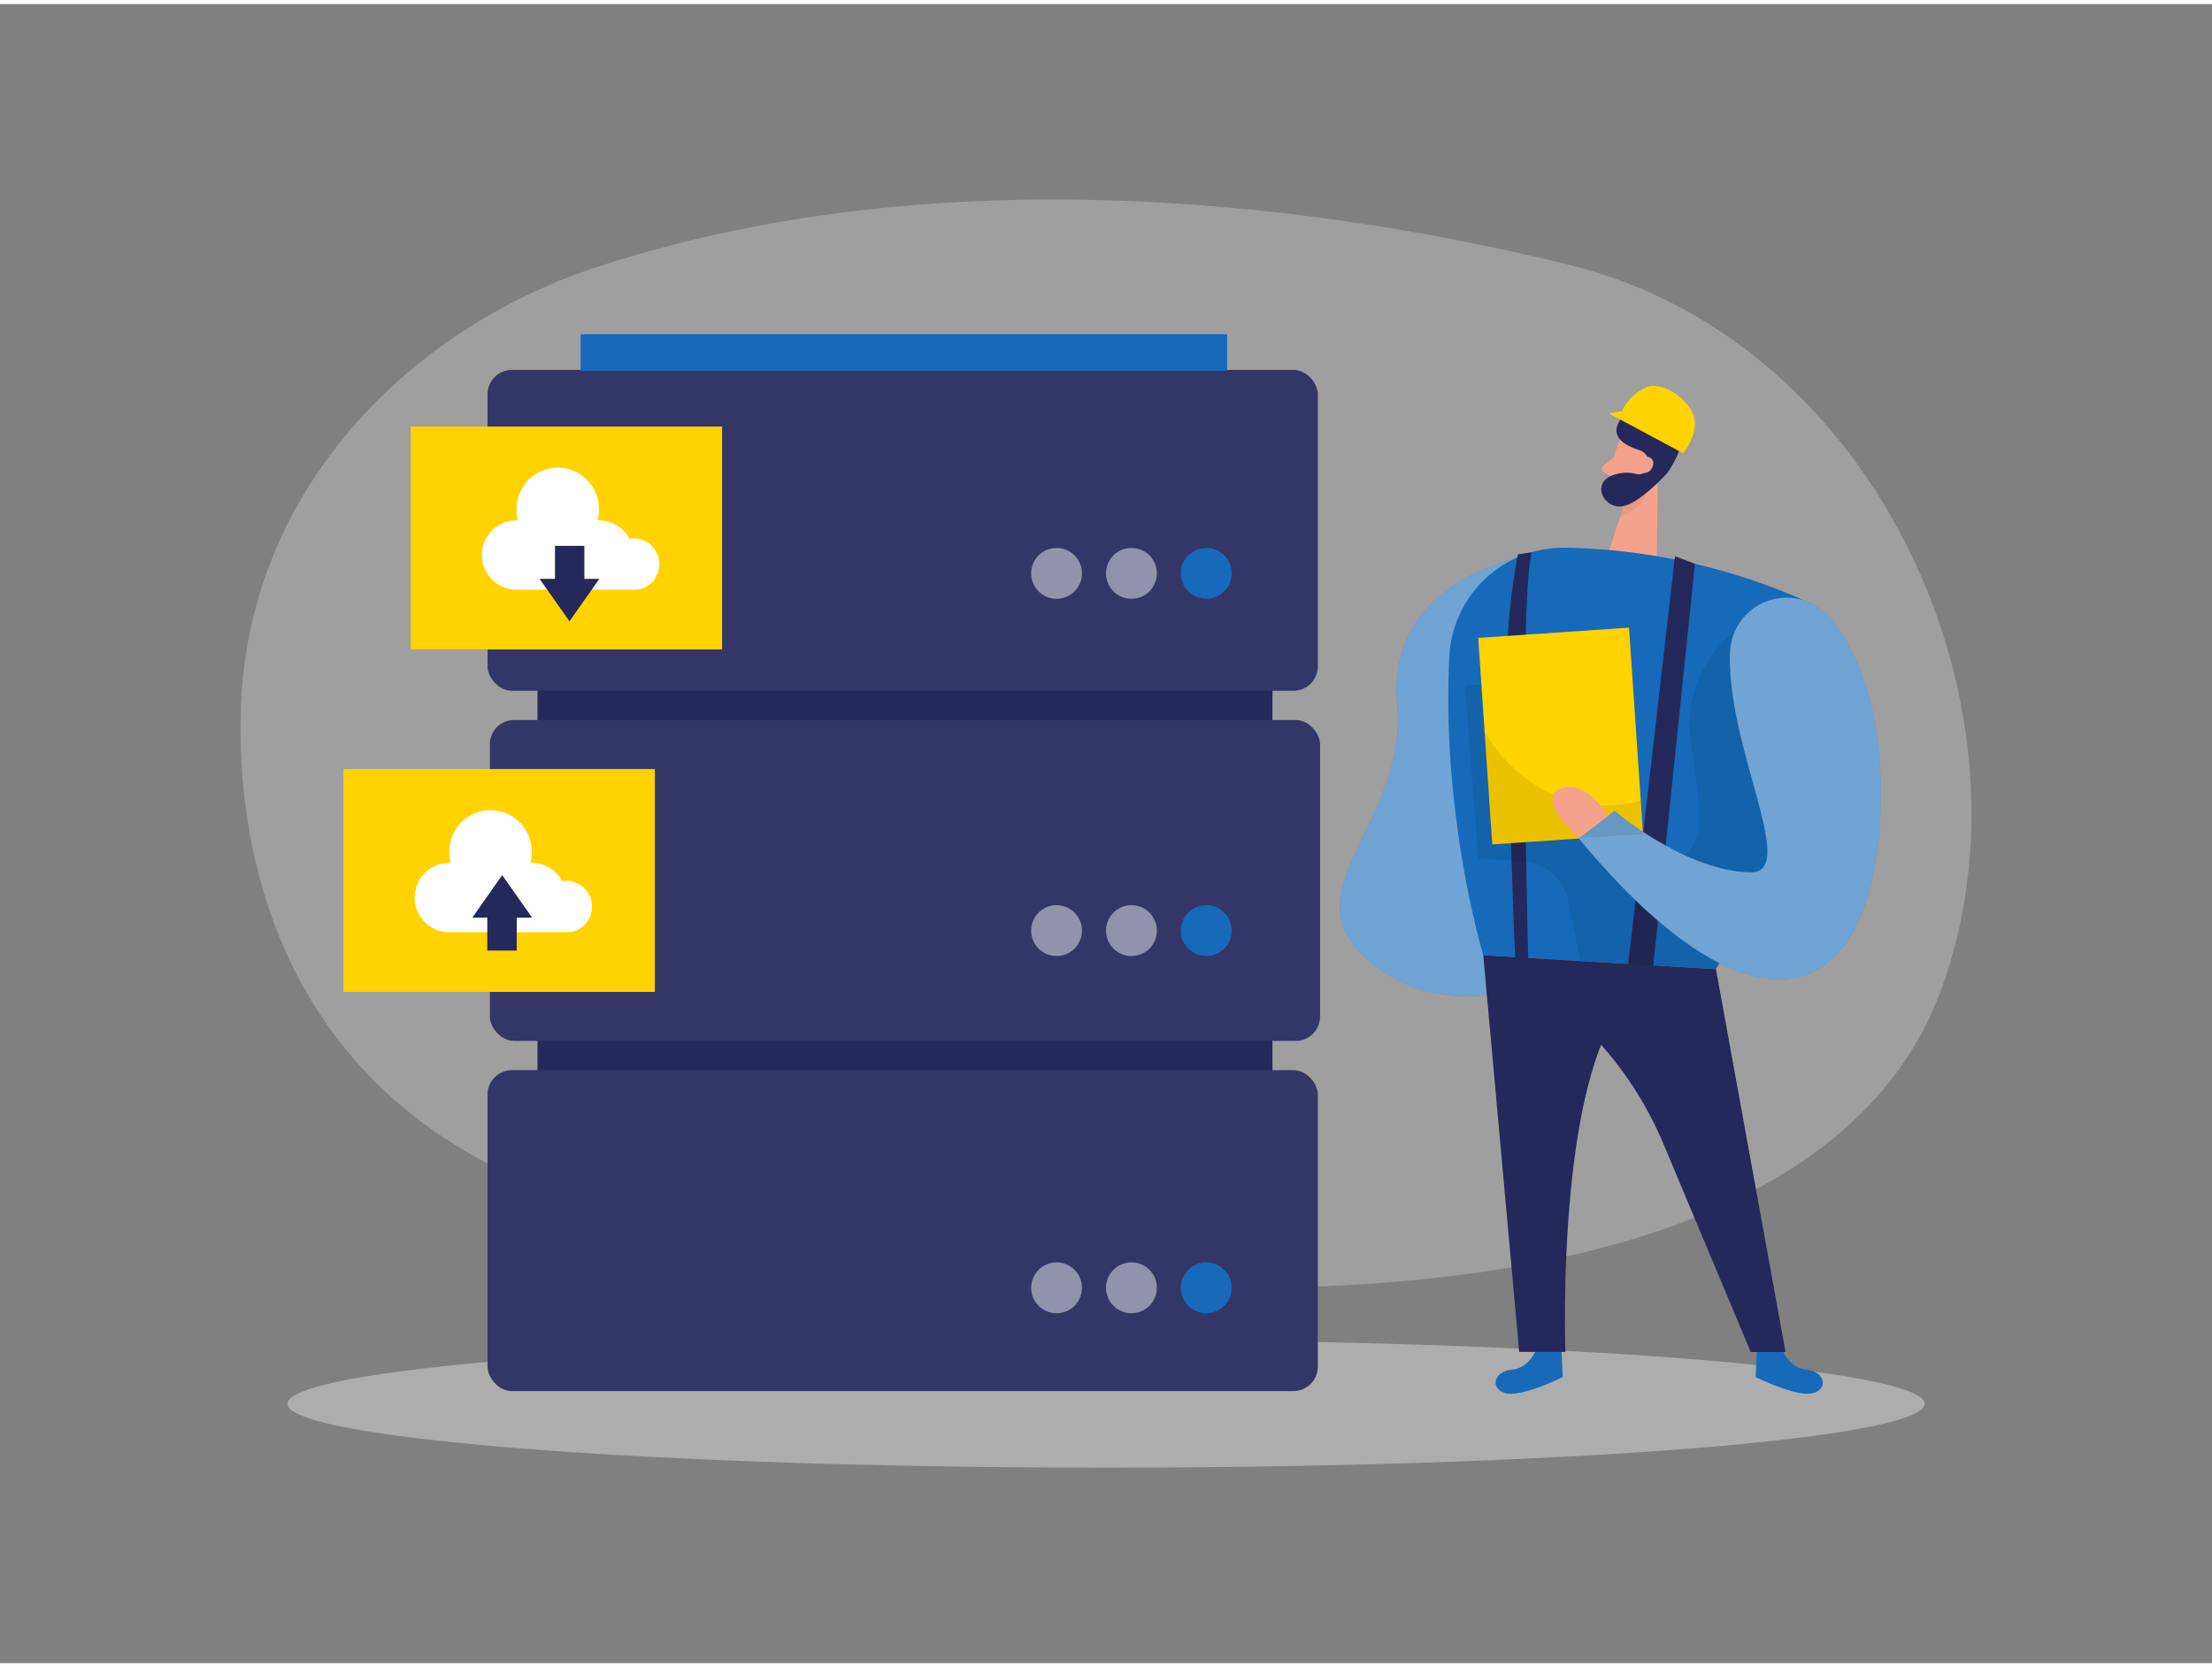 <svg id="Layer_1" data-name="Layer 1" xmlns="http://www.w3.org/2000/svg" viewBox="0 0 400 300" width="406" height="306" class="illustration styles_illustrationTablet__1DWOa"><rect x="0" y="0" width="400" height="300" fill="#808080" stroke="none"/><title>_</title><ellipse cx="200" cy="253.1" rx="148.03" ry="11.56" fill="#e6e6e6" opacity="0.45"></ellipse><path d="M108.21,47.45c-33.51,10.9-63,39.61-64.63,79.17-.91,22,3.88,78.44,73.6,93.1,111.91,23.54,212.56,15.58,233.69-41.08,18.82-50.46-11-117.58-66.89-131.43C244.59,37.46,173.67,26.15,108.21,47.45Z" fill="#e6e6e6" opacity="0.3"></path><rect x="97.19" y="110.02" width="132.9" height="122.09" transform="translate(327.29 342.12) rotate(-180)" fill="#24285b"></rect><rect x="88.17" y="66.14" width="150.13" height="58.02" rx="4.4" transform="translate(326.47 190.31) rotate(-180)" fill="#24285b"></rect><rect x="88.58" y="129.46" width="150.13" height="58.02" rx="4.4" transform="translate(327.29 316.94) rotate(-180)" fill="#24285b"></rect><rect x="88.17" y="192.78" width="150.13" height="58.02" rx="4.4" transform="translate(326.47 443.58) rotate(-180)" fill="#24285b"></rect><rect x="88.17" y="66.14" width="150.13" height="58.02" rx="4.4" transform="translate(326.47 190.31) rotate(-180)" fill="#fff" opacity="0.07"></rect><rect x="88.58" y="129.46" width="150.13" height="58.02" rx="4.4" transform="translate(327.29 316.94) rotate(-180)" fill="#fff" opacity="0.07"></rect><rect x="88.17" y="192.78" width="150.13" height="58.02" rx="4.4" transform="translate(326.47 443.58) rotate(-180)" fill="#fff" opacity="0.07"></rect><circle cx="218.13" cy="102.94" r="4.6" fill="#166ab9"></circle><circle cx="204.6" cy="102.94" r="4.6" fill="#fff" opacity="0.46"></circle><circle cx="191.06" cy="102.94" r="4.6" fill="#fff" opacity="0.46"></circle><circle cx="218.13" cy="167.54" r="4.6" fill="#166ab9"></circle><circle cx="204.6" cy="167.54" r="4.6" fill="#fff" opacity="0.46"></circle><circle cx="191.06" cy="167.54" r="4.6" fill="#fff" opacity="0.46"></circle><circle cx="218.13" cy="232.13" r="4.6" fill="#166ab9"></circle><circle cx="204.6" cy="232.13" r="4.6" fill="#fff" opacity="0.46"></circle><circle cx="191.06" cy="232.13" r="4.6" fill="#fff" opacity="0.46"></circle><rect x="104.98" y="59.71" width="116.91" height="6.61" transform="translate(326.88 126.02) rotate(-180)" fill="#166ab9"></rect><path d="M292.78,79.13a30,30,0,0,0-1.89,7.79,2.42,2.42,0,0,0,2.34,2.51,5.35,5.35,0,0,0,5.15-2.67L301,83.12a4.33,4.33,0,0,0-.52-5C298.39,75.5,293.72,76.34,292.78,79.13Z" fill="#f4a28c"></path><path d="M322.18,243.1s1.28,3.57,4.5,3.84,4.07,3.42,1.17,4.24-10.37-2.9-10.37-2.9l.21-4.65Z" fill="#166ab9"></path><path d="M277.89,243.1s-1.28,3.57-4.5,3.84-4.07,3.42-1.17,4.24,10.37-2.9,10.37-2.9l-.21-4.65Z" fill="#166ab9"></path><path d="M273.76,100.37s-23,4.65-21.09,26.06-19,33.2-6.19,45.59,29.87,5.42,29.87,5.42Z" fill="#166ab9"></path><path d="M273.76,100.37s-23,4.65-21.09,26.06-19,33.2-6.19,45.59,29.87,5.42,29.87,5.42Z" fill="#fff" opacity="0.39"></path><polygon points="299.8 84.04 299.6 99.84 290.89 99.11 294.53 87.91 299.8 84.04" fill="#f4a28c"></polygon><path d="M291.82,82,290,83.42a.77.77,0,0,0,.12,1.3l1.67.85Z" fill="#f4a28c"></path><path d="M294.08,89.41a7.46,7.46,0,0,0,3.5-1.13s-.53,3.11-4.6,4.41Z" fill="#ce8172" opacity="0.31"></path><path d="M283.16,98.31a111.53,111.53,0,0,1,41.72,8.92,16.1,16.1,0,0,1,8.12,22l-22.7,45.27L268.22,172s-7.66-25.44-6.12-54.23A20.67,20.67,0,0,1,283.16,98.31Z" fill="#166ab9"></path><path d="M276.35,172.5s-1.73-64.85.66-73.37l-2.52.37a119,119,0,0,0-2,25.76c.33,12.57,1.34,48.29,1.63,48.35A11.44,11.44,0,0,0,276.35,172.5Z" fill="#24285b"></path><polygon points="298.96 173.84 306.5 101.22 302.89 99.84 294.11 176.37 298.96 173.84" fill="#24285b"></polygon><path d="M310.3,174.51l12.58,69.23h-6.29l-15.76-37.58a65.27,65.27,0,0,0-28-31.52L268.22,172Z" fill="#24285b"></path><path d="M313.78,113.25s-9.93,7.33-8,20.44,3.89,23.3-8.19,20.25S279,122.78,279,122.78l-14.1.35,2.44,31.35,8.18.56a8.87,8.87,0,0,1,8.06,7.08l2.2,10.94,24.56,1.45,3.48-5.16,15.32-16.63L331,126.26Z" opacity="0.08"></path><rect x="268.55" y="113.64" width="27.33" height="37.43" transform="translate(-8.33 19.45) rotate(-3.89)" fill="#ffd200"></rect><path d="M268.22,172l6.5,71.72h8.35s-1.95-54,13.13-65.45Z" fill="#24285b"></path><path d="M312.84,117.3a10.25,10.25,0,0,1,18.34-6c4.83,6.16,9.27,16.44,8.91,33.32-.79,36-21.94,45.69-54.58,6.26l6.42-5S304.8,156.84,316.57,157C325.33,157.12,312.24,134.5,312.84,117.3Z" fill="#166ab9"></path><path d="M312.84,117.3a10.25,10.25,0,0,1,18.34-6c4.83,6.16,9.27,16.44,8.91,33.32-.79,36-21.94,45.69-54.58,6.26l6.42-5S304.8,156.84,316.57,157C325.33,157.12,312.24,134.5,312.84,117.3Z" fill="#fff" opacity="0.39"></path><path d="M268.47,131.67s9.36,17.26,28.23,12.39l.41,6L269.85,152Z" opacity="0.08"></path><path d="M290.76,146.84s-3.84-6.78-8.55-5,3.3,9,3.3,9Z" fill="#f4a28c"></path><path d="M298,83.87A1.76,1.76,0,0,1,296,85a6.93,6.93,0,0,0-5.22.61c-2.79,1.82-.33,5.92,2.88,5.14s7.87-6,7.87-6,3.18-4.4,2.46-7.24-7.76-7.11-11-2.31c-2.07,3.07,1,4.68,3.45,5.45a2.54,2.54,0,0,1,1.6,3.3Z" fill="#24285b"></path><path d="M296.47,83.22s.56-1.77,1.86-1.24.5,3.09-1.39,2.8Z" fill="#f4a28c"></path><path d="M304.37,81.22,290.89,74l2.43-.39a8.83,8.83,0,0,1,4.4-4.34c3-1.15,7.8,2.3,8.62,5.43S304.37,81.22,304.37,81.22Z" fill="#ffd200"></path><rect x="62.11" y="138.32" width="56.31" height="40.31" fill="#ffd200"></rect><path d="M107.06,163.18a4.65,4.65,0,0,0-4.65-4.65,4.74,4.74,0,0,0-.75.06,6.26,6.26,0,0,0-5.52-3.3h-.23a7.16,7.16,0,0,0,.23-1.8,7.45,7.45,0,1,0-14.89,0,7.65,7.65,0,0,0,.23,1.8h-.23a6.27,6.27,0,1,0,0,12.54H103v0A4.64,4.64,0,0,0,107.06,163.18Z" fill="#fff"></path><polygon points="96.22 165.19 90.81 157.51 85.41 165.19 88.12 165.19 88.12 171.15 93.44 171.15 93.44 165.19 96.22 165.19" fill="#24285b"></polygon><rect x="74.27" y="76.39" width="56.31" height="40.31" fill="#ffd200"></rect><path d="M119.23,101.25a4.65,4.65,0,0,0-4.65-4.65,4.56,4.56,0,0,0-.75.06,6.29,6.29,0,0,0-5.53-3.3h-.23a7.16,7.16,0,0,0,.23-1.8,7.45,7.45,0,1,0-14.89,0,7.65,7.65,0,0,0,.23,1.8h-.23a6.27,6.27,0,1,0,0,12.54h21.77v0A4.65,4.65,0,0,0,119.23,101.25Z" fill="#fff"></path><polygon points="97.57 103.93 102.98 111.61 108.38 103.93 105.67 103.93 105.67 97.97 100.36 97.97 100.36 103.93 97.57 103.93" fill="#24285b"></polygon></svg>